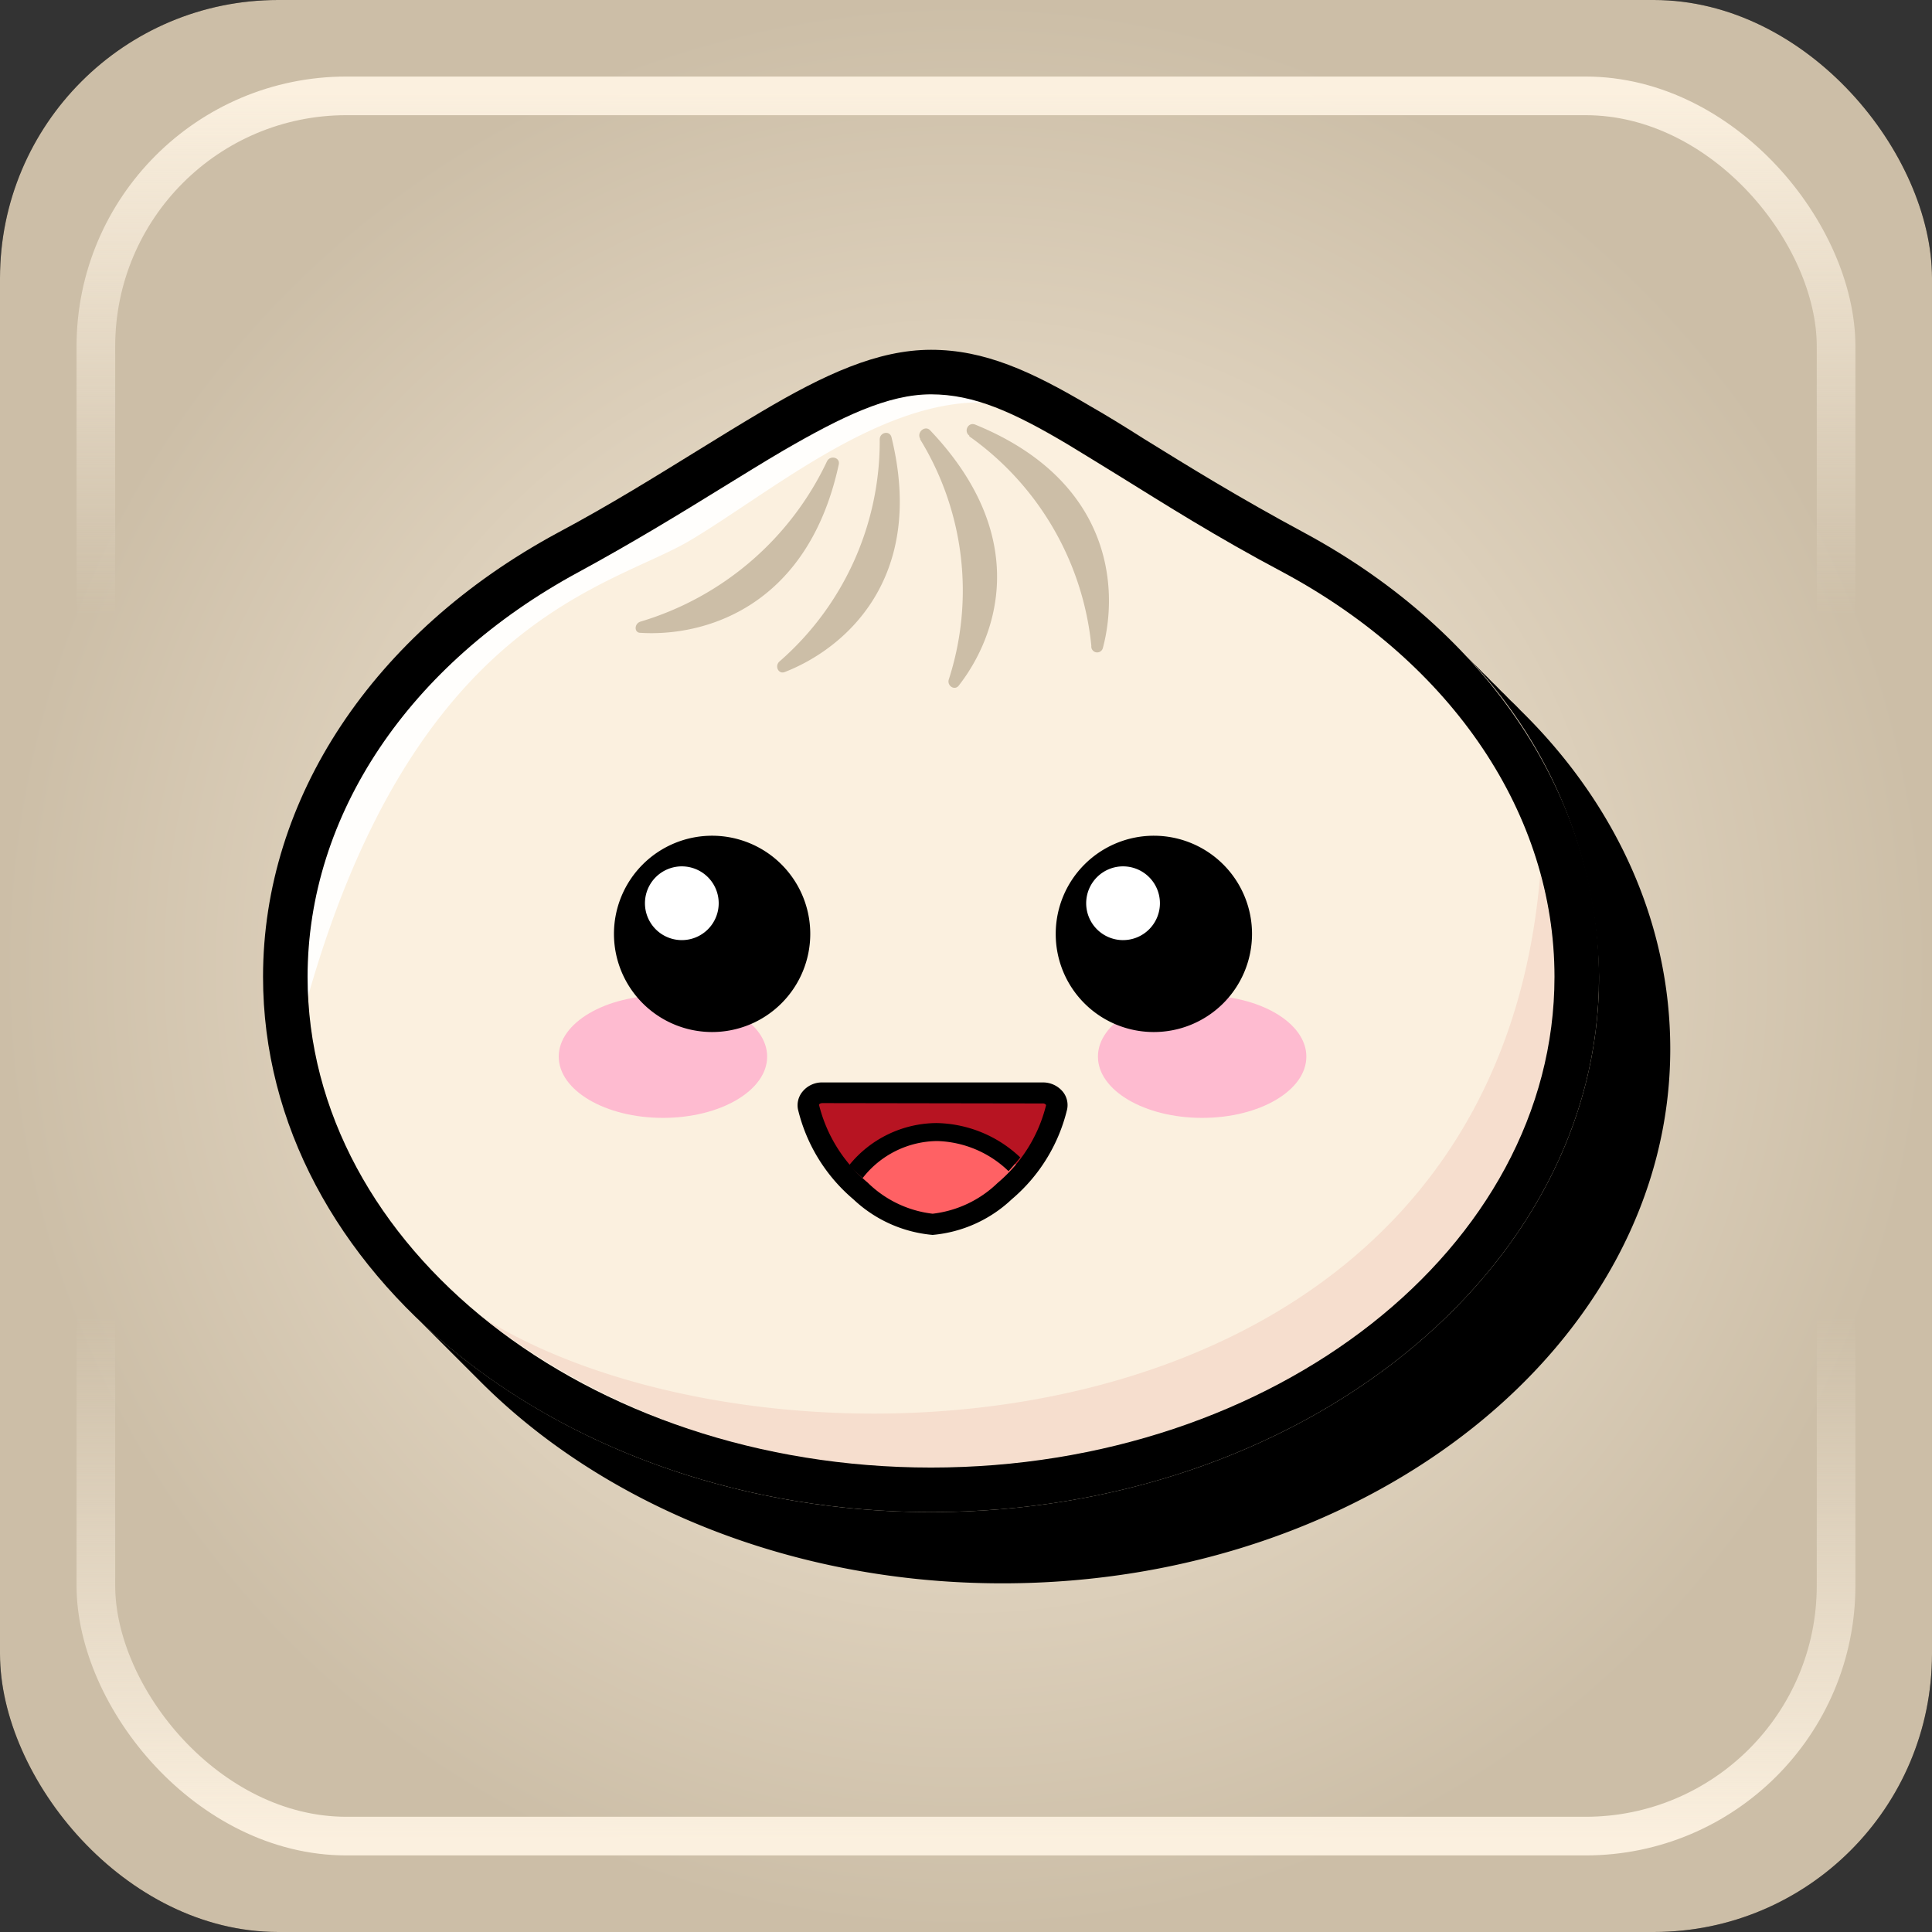 <?xml version="1.0" encoding="UTF-8" standalone="no"?>
<!-- Created with Inkscape (http://www.inkscape.org/) -->

<svg
   width="50mm"
   height="50mm"
   viewBox="0 0 50 50"
   version="1.1"
   id="svg1"
   xml:space="preserve"
   sodipodi:docname="Bun_Box.svg"
   inkscape:version="1.2.2 (b0a8486541, 2022-12-01)"
   xmlns:inkscape="http://www.inkscape.org/namespaces/inkscape"
   xmlns:sodipodi="http://sodipodi.sourceforge.net/DTD/sodipodi-0.dtd"
   xmlns:xlink="http://www.w3.org/1999/xlink"
   xmlns="http://www.w3.org/2000/svg"
   xmlns:svg="http://www.w3.org/2000/svg"><rect x="0" y="0" width="50" height="50" fill="#333333" stroke="none"/><sodipodi:namedview
     id="namedview1"
     pagecolor="#ffffff"
     bordercolor="#000000"
     borderopacity="0.25"
     inkscape:showpageshadow="2"
     inkscape:pageopacity="0.0"
     inkscape:pagecheckerboard="0"
     inkscape:deskcolor="#d1d1d1"
     inkscape:document-units="mm"
     inkscape:zoom="3.0876875"
     inkscape:cx="-13.602413"
     inkscape:cy="98.617493"
     inkscape:window-width="2560"
     inkscape:window-height="1369"
     inkscape:window-x="0"
     inkscape:window-y="0"
     inkscape:window-maximized="1"
     inkscape:current-layer="svg1"
     showgrid="false" /><defs
     id="defs1"><linearGradient
       id="linearGradient15"><stop
         style="stop-color:#fbf0df;stop-opacity:1;"
         offset="0"
         id="stop15" /><stop
         style="stop-color:#ccbea7;stop-opacity:1;"
         offset="1"
         id="stop16" /></linearGradient><linearGradient
       id="linearGradient2"><stop
         style="stop-color:#fbf0df;stop-opacity:1;"
         offset="0"
         id="stop2" /><stop
         style="stop-color:#fbf0df;stop-opacity:0;"
         offset="0.3"
         id="stop4" /><stop
         style="stop-color:#fbf0df;stop-opacity:0;"
         offset="0.7"
         id="stop17" /><stop
         style="stop-color:#fbf0df;stop-opacity:1;"
         offset="1"
         id="stop3" /></linearGradient><linearGradient
       xlink:href="#linearGradient2"
       id="linearGradient9"
       x1="25"
       y1="2.364"
       x2="25"
       y2="47.636"
       gradientUnits="userSpaceOnUse" /><radialGradient
       xlink:href="#linearGradient15"
       id="radialGradient16"
       cx="25"
       cy="25"
       fx="25"
       fy="25"
       r="25"
       gradientUnits="userSpaceOnUse"
       gradientTransform="translate(-2.4265137e-6)" /></defs><g
     id="layer1"><rect
       style="font-variation-settings:normal;opacity:1;vector-effect:none;fill:#000000;fill-opacity:1;stroke:none;stroke-width:0.261;stroke-linecap:butt;stroke-linejoin:miter;stroke-miterlimit:4;stroke-dasharray:none;stroke-dashoffset:0;stroke-opacity:1;-inkscape-stroke:none;stop-color:#000000;stop-opacity:1"
       id="rect1"
       width="50"
       height="50"
       x="0"
       y="0"
       rx="7.198"
       ry="7.198" /><rect
       style="font-variation-settings:normal;vector-effect:none;fill:url(#radialGradient16);stroke:none;stroke-width:0.261;stroke-linecap:butt;stroke-linejoin:miter;stroke-miterlimit:4;stroke-dasharray:none;stroke-dashoffset:0;stroke-opacity:1;-inkscape-stroke:none;stop-color:#000000"
       id="rect1-18"
       width="50"
       height="50"
       x="0"
       y="-4.4408921e-16"
       rx="7.198"
       ry="7.198" /><rect
       style="fill:none;fill-opacity:1;stroke:url(#linearGradient9);stroke-width:1;stroke-dasharray:none"
       id="rect1-1"
       width="45.037"
       height="45.037"
       x="2.481"
       y="2.481"
       rx="6.484"
       ry="6.484" /></g><g
     id="g1"
     transform="matrix(0.461,0,0,0.461,6.577,8.822)"><path
       id="Shadow"
       d="m 71.09,20.74 c -0.16,-0.17 -0.33,-0.34 -0.5,-0.5 -0.17,-0.16 -0.33,-0.34 -0.5,-0.5 -0.17,-0.16 -0.33,-0.34 -0.5,-0.5 -0.17,-0.16 -0.33,-0.34 -0.5,-0.5 -0.17,-0.16 -0.33,-0.34 -0.5,-0.5 -0.17,-0.16 -0.33,-0.34 -0.5,-0.5 -0.17,-0.16 -0.33,-0.34 -0.5,-0.5 A 26.46,26.46 0 0 1 75.5,35.7 C 75.5,52.27 58.68,65.75 38,65.75 26.42,65.75 16.06,61.52 9.17,54.89 l 0.5,0.5 0.5,0.5 0.5,0.5 0.5,0.5 0.5,0.5 0.5,0.5 0.5,0.5 c 6.88,6.91 17.47,11.36 29.33,11.36 20.68,0 37.5,-13.48 37.5,-30 0,-7.06 -3.04,-13.75 -8.41,-19.01 z" /><g
       id="Body"><path
         id="Background"
         d="M 73,35.7 C 73,50.91 57.33,63.24 38,63.24 18.67,63.24 3,50.91 3,35.7 3,26.27 9,17.94 18.22,13 27.44,8.06 33.18,3 38,3 42.82,3 46.94,7.13 57.78,13 67,17.94 73,26.27 73,35.7 Z"
         style="fill:#fbf0df" /><path
         id="Bottom_Shadow"
         data-name="Bottom Shadow"
         d="M 73,35.7 A 21.67,21.67 0 0 0 72.2,29.92 C 69.47,63.22 28.85,64.82 12.88,54.86 A 40,40 0 0 0 38,63.24 c 19.3,0 35,-12.35 35,-27.54 z"
         style="fill:#f6dece" /><path
         id="Light_Shine"
         data-name="Light Shine"
         d="M 24.53,11.17 C 29,8.49 34.94,3.46 40.78,3.45 A 9.29,9.29 0 0 0 38,3 c -2.42,0 -5,1.25 -8.25,3.13 -1.13,0.66 -2.3,1.39 -3.54,2.15 -2.33,1.44 -5,3.07 -8,4.7 C 8.69,18.13 3,26.62 3,35.7 3,36.1 3,36.5 3,36.89 9.06,15.48 20.07,13.85 24.53,11.17 Z"
         style="fill:#fffefc" /><path
         id="Top"
         d="M 35.12,5.53 A 16.41,16.41 0 0 1 29.49,18 c -0.28,0.25 -0.06,0.73 0.3,0.59 3.37,-1.31 7.92,-5.23 6,-13.14 C 35.71,5 35.12,5.12 35.12,5.53 Z m 2.27,0 A 16.24,16.24 0 0 1 39,19 c -0.12,0.35 0.31,0.65 0.55,0.36 C 41.74,16.56 43.65,11 37.93,5 37.64,4.74 37.19,5.14 37.39,5.49 Z M 40.15,5.36 A 16.42,16.42 0 0 1 47,17.12 0.33,0.33 0 0 0 47.65,17.23 C 48.57,13.74 48.05,7.79 40.48,4.7 40.08,4.54 39.82,5.08 40.15,5.32 Z m -18.46,10.4 a 16.94,16.94 0 0 0 10.47,-9 c 0.18,-0.36 0.75,-0.22 0.66,0.18 -1.73,8 -7.52,9.67 -11.12,9.45 -0.38,0.01 -0.37,-0.52 -0.01,-0.63 z"
         style="fill:#ccbea7;fill-rule:evenodd" /><path
         id="Outline"
         d="M 38,65.75 C 17.32,65.75 0.5,52.27 0.5,35.7 c 0,-10 6.18,-19.33 16.53,-24.92 3,-1.6 5.57,-3.21 7.86,-4.62 1.26,-0.78 2.45,-1.51 3.6,-2.19 C 32,1.89 35,0.5 38,0.5 c 3,0 5.62,1.2 8.9,3.14 1,0.57 2,1.19 3.07,1.87 2.49,1.54 5.3,3.28 9,5.27 C 69.32,16.37 75.5,25.69 75.5,35.7 75.5,52.27 58.68,65.75 38,65.75 Z M 38,3 c -2.42,0 -5,1.25 -8.25,3.13 -1.13,0.66 -2.3,1.39 -3.54,2.15 -2.33,1.44 -5,3.07 -8,4.7 C 8.69,18.13 3,26.62 3,35.7 3,50.89 18.7,63.25 38,63.25 57.3,63.25 73,50.89 73,35.7 73,26.62 67.31,18.13 57.78,13 54,11 51.05,9.12 48.66,7.64 47.57,6.97 46.57,6.35 45.66,5.8 42.63,4 40.42,3 38,3 Z" /></g><g
       id="Mouth"><g
         id="Background-2"
         data-name="Background"><path
           d="m 45.05,43 a 8.93,8.93 0 0 1 -2.92,4.71 6.81,6.81 0 0 1 -4,1.88 A 6.84,6.84 0 0 1 34,47.71 8.93,8.93 0 0 1 31.12,43 0.72,0.72 0 0 1 31.92,42.19 H 44.26 A 0.72,0.72 0 0 1 45.05,43 Z"
           style="fill:#b71422"
           id="path1" /></g><g
         id="Tongue"><path
           id="Background-3"
           data-name="Background"
           d="m 34,47.79 a 6.91,6.91 0 0 0 4.12,1.9 6.91,6.91 0 0 0 4.11,-1.9 10.63,10.63 0 0 0 1,-1.07 6.83,6.83 0 0 0 -4.9,-2.31 6.15,6.15 0 0 0 -5,2.78 c 0.23,0.21 0.43,0.41 0.67,0.6 z"
           style="fill:#ff6164" /><path
           id="Outline-2"
           data-name="Outline"
           d="m 34.16,47 a 5.36,5.36 0 0 1 4.19,-2.08 6,6 0 0 1 4,1.69 c 0.23,-0.25 0.45,-0.51 0.66,-0.77 A 7,7 0 0 0 38.3,43.91 6.36,6.36 0 0 0 33.41,46.27 9.53,9.53 0 0 0 34.16,47 Z" /></g><path
         id="Outline-3"
         data-name="Outline"
         d="m 38.09,50.19 a 7.42,7.42 0 0 1 -4.45,-2 9.52,9.52 0 0 1 -3.11,-5.05 1.2,1.2 0 0 1 0.26,-1 1.41,1.41 0 0 1 1.13,-0.51 h 12.34 a 1.44,1.44 0 0 1 1.13,0.51 1.19,1.19 0 0 1 0.25,1 v 0 a 9.52,9.52 0 0 1 -3.11,5.05 7.42,7.42 0 0 1 -4.44,2 z m -6.17,-7.4 c -0.16,0 -0.2,0.07 -0.21,0.09 a 8.29,8.29 0 0 0 2.73,4.37 6.23,6.23 0 0 0 3.65,1.75 6.28,6.28 0 0 0 3.65,-1.73 8.3,8.3 0 0 0 2.72,-4.37 0.21,0.21 0 0 0 -0.2,-0.09 z" /></g><g
       id="Face"><ellipse
         id="Right_Blush"
         data-name="Right Blush"
         cx="53.22"
         cy="40.18"
         rx="5.85"
         ry="3.44"
         style="fill:#febbd0" /><ellipse
         id="Left_Bluch"
         data-name="Left Bluch"
         cx="22.95"
         cy="40.18"
         rx="5.85"
         ry="3.44"
         style="fill:#febbd0" /><path
         id="Eyes"
         d="m 25.7,38.8 a 5.51,5.51 0 1 0 -5.5,-5.51 5.51,5.51 0 0 0 5.5,5.51 z m 24.77,0 A 5.51,5.51 0 1 0 45,33.29 5.5,5.5 0 0 0 50.47,38.8 Z"
         style="fill-rule:evenodd" /><path
         id="Iris"
         d="M 24,33.64 A 2.07,2.07 0 1 0 21.94,31.57 2.07,2.07 0 0 0 24,33.64 Z m 24.77,0 a 2.07,2.07 0 1 0 -2.06,-2.07 2.07,2.07 0 0 0 2.04,2.07 z"
         style="fill:#ffffff;fill-rule:evenodd" /></g></g></svg>
